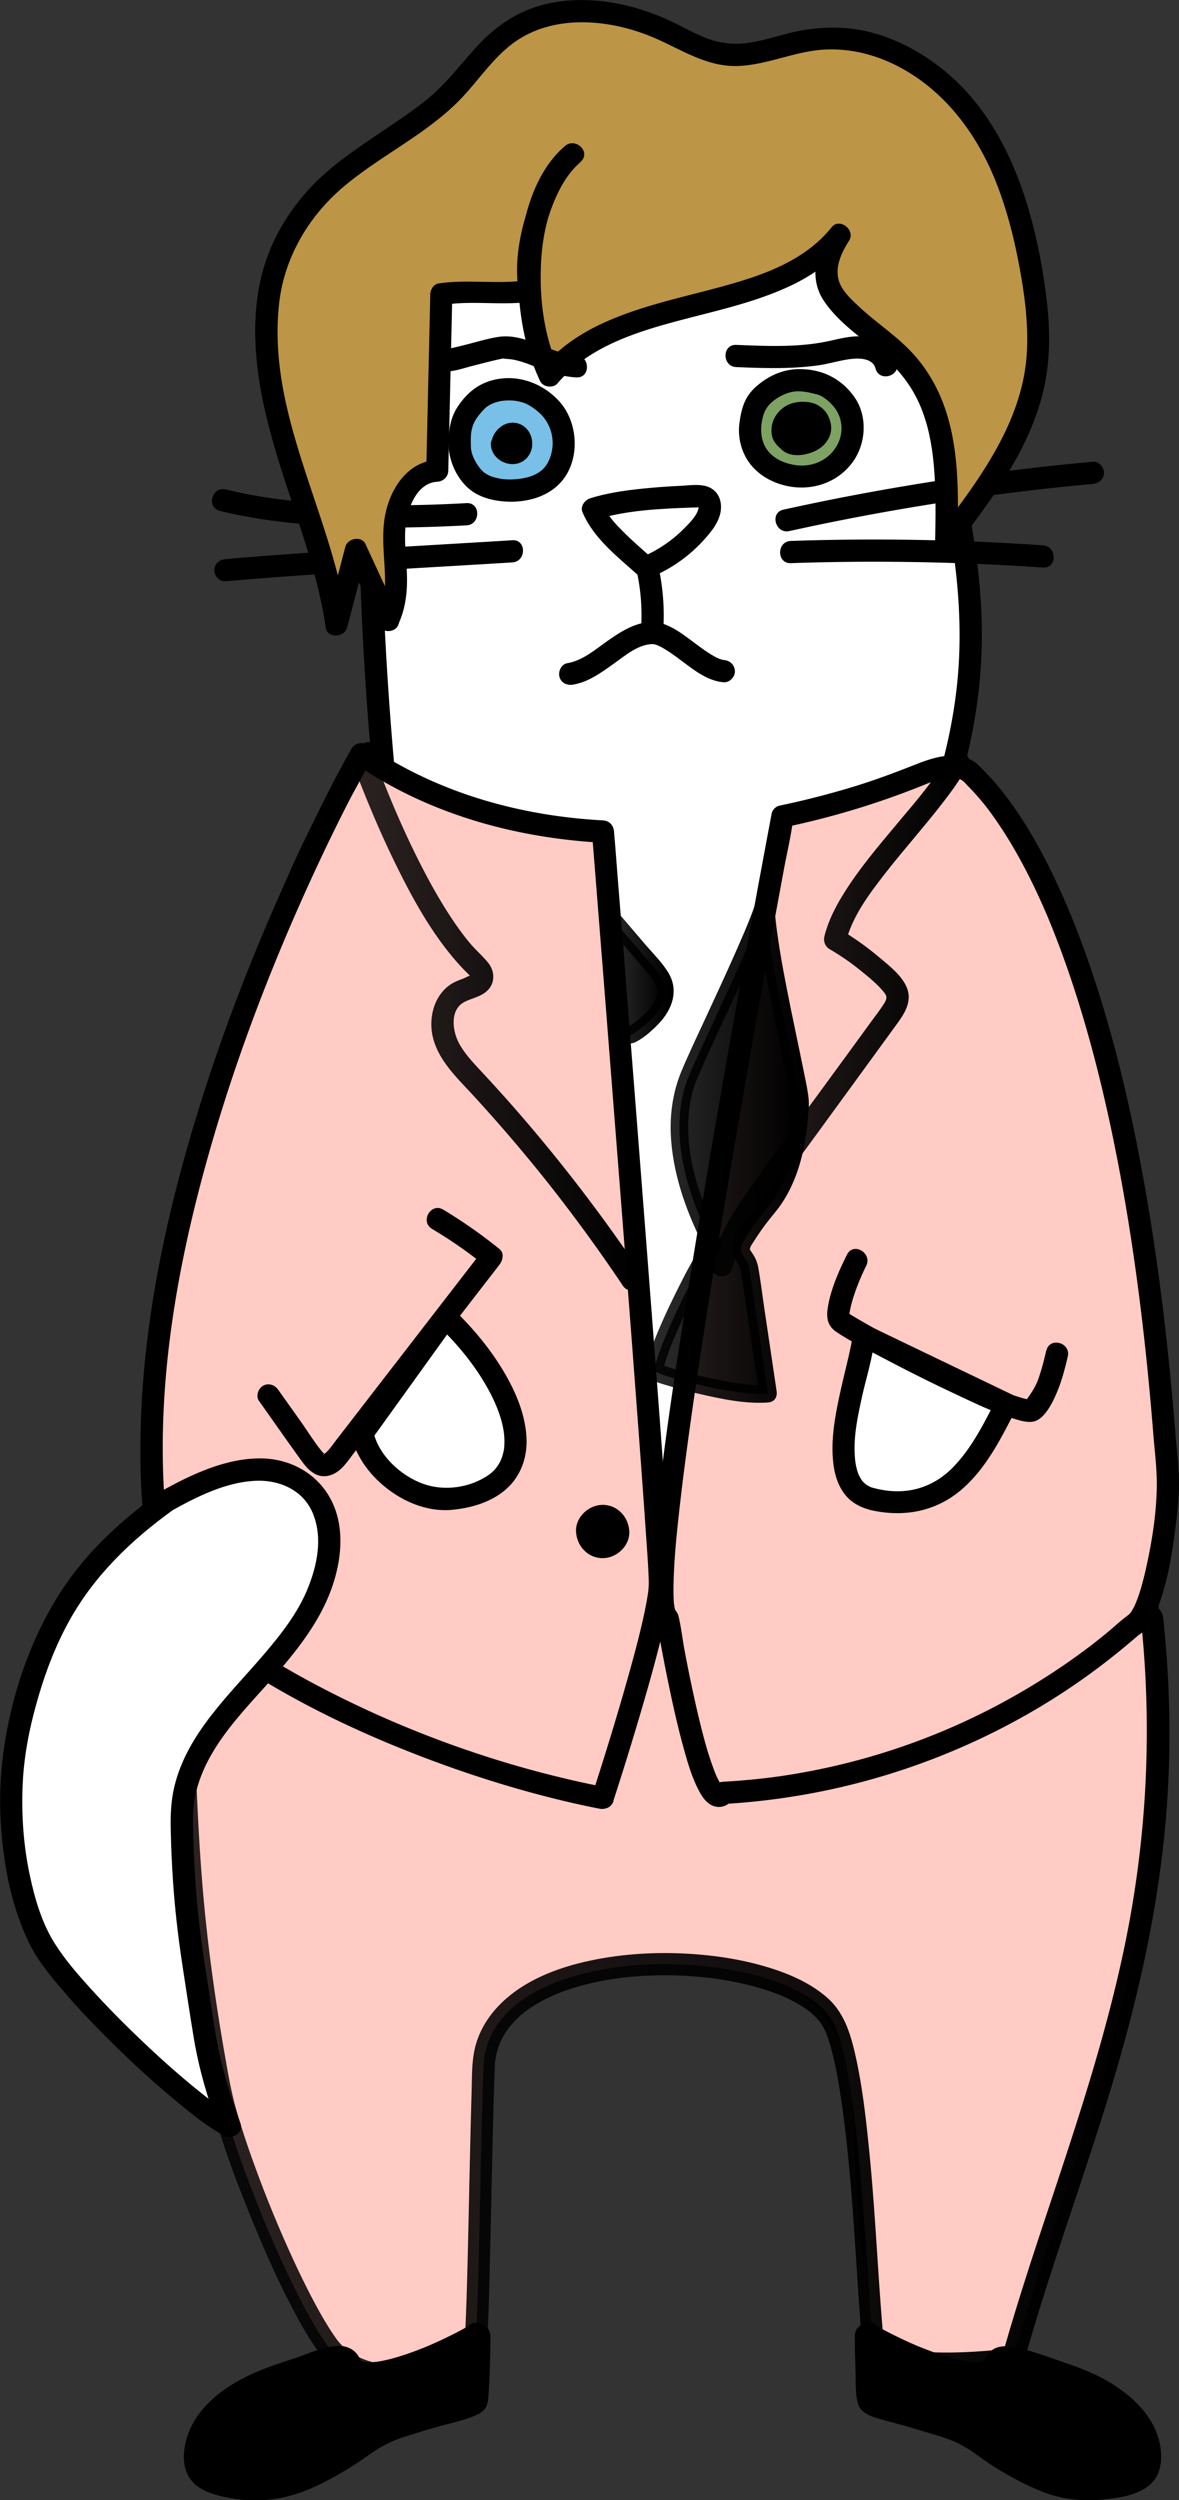 <svg xmlns="http://www.w3.org/2000/svg" xmlns:xlink="http://www.w3.org/1999/xlink" viewBox="0 0 239.04 506.52">
  <rect x="0" y="0" width="239.04" height="506.52" fill="#333333" stroke="none"/>
  <defs>
    <linearGradient id="a" x1="35.06" y1="403.29" x2="235.55" y2="403.29" gradientUnits="userSpaceOnUse">
      <stop offset="0" stop-opacity=".83"/>
      <stop offset="1"/>
    </linearGradient>
    <linearGradient id="b" x1="72.51" y1="206.01" x2="128.82" y2="206.01" xlink:href="#a"/>
    <linearGradient id="c" x1="145.57" y1="205.28" x2="194.81" y2="205.28" xlink:href="#a"/>
    <linearGradient id="d" x1="124.13" y1="197.95" x2="134.93" y2="197.95" xlink:href="#a"/>
    <linearGradient id="e" x1="123.56" y1="197.89" x2="135.5" y2="197.89" xlink:href="#a"/>
    <linearGradient id="f" x1="132.76" y1="232.28" x2="162.19" y2="232.28" xlink:href="#a"/>
    <linearGradient id="g" x1="132.16" y1="232.32" x2="162.79" y2="232.32" xlink:href="#a"/>
  </defs>
  <path d="M74.79 152.43c-25.45 36.29-30.57 84.52-34.42 103.76-6 30.04-13.6 49.28 3.12 136.11 3.89 20.18 13.18 41.18 16.96 53.35 14.78 47.71 25.62 36.3 29.12 34.23 9.3-5.47-.76-51.59 3.77-63.7 7.34-19.64 28.06-19.64 39.98-20.47 18.27-1.28 31.48 1.13 40.35 19.59 4.22 8.78-3.58 75.61 23.62 56.67 5.86-4.08 24.74-56.64 26-63.67 10.06-55.96 11.77-70.47 6.58-126.21-2.03-21.85-4.22-81.32-35.73-127.87" fill="#fff"/>
  <path d="M72.85 151.3c-12.54 17.97-20.43 38.83-25.83 59.95-3.86 15.08-5.99 30.45-9.08 45.68-1.89 9.32-4.04 18.57-5.31 28-1.65 12.27-1.85 24.65-1.16 37 1.14 20.28 4.26 40.45 7.88 60.42 1.18 6.51 2.33 13.03 3.99 19.43 1.56 6.04 3.45 11.98 5.48 17.88 3.48 10.1 7.29 20.07 10.61 30.23 2.88 8.83 6.11 18 11.26 25.8 2.39 3.61 5.54 7.51 9.89 8.76 5.21 1.49 11.6-2.23 13.53-7.07 2.3-5.76 1.91-12.78 1.74-18.85-.23-7.99-.94-15.96-1.31-23.94-.16-3.49-.28-6.99-.15-10.48.1-2.64.18-4.68 1.04-7.14 2.81-8.05 9.49-13.58 17.46-16.11 6.9-2.19 14.16-2.48 21.33-2.94 8.17-.52 17.06-.57 24.45 3.48 3.57 1.96 6.61 4.78 8.98 8.09 1.47 2.06 2.7 4.25 3.85 6.5.57 1.11 0-.3.28.66.09.31.18.61.25.93.08.37.15.74.21 1.11.03.21.06.41.1.62.04.3-.04-.35.03.23.12 1.01.21 2.02.29 3.03.19 2.55.29 5.1.4 7.65.24 6.04.44 12.09.96 18.12s1.17 11.82 2.94 17.44c1.29 4.11 3.37 8.75 7.43 10.79 4.61 2.32 9.85.28 13.79-2.47 3.49-2.43 5.36-7.3 7.11-11.01 3.09-6.56 5.81-13.29 8.44-20.05s5.26-13.91 7.68-20.94c1.45-4.23 3.09-8.53 4.01-12.92 2.35-11.23 4.07-22.66 5.79-34 1.39-9.17 2.56-18.37 3.2-27.62 1.39-20.16-.02-40.35-1.81-60.43-1.34-15-2.41-30.01-4.65-44.91-3.08-20.51-8.1-40.79-16.18-59.93-4.31-10.19-9.48-20-15.66-29.17-1.61-2.39-5.51-.14-3.89 2.27 12.35 18.31 20.54 39.02 25.91 60.37 4.3 17.08 6.75 34.53 8.31 52.05s3.39 35.73 3.92 53.66-.91 35.72-3.62 53.47c-1.69 11.05-3.35 22.21-5.67 33.15-.93 4.4-2.58 8.72-4.04 12.97-4.65 13.52-9.6 27.09-15.73 40.03-1.07 2.26-2.18 4.52-3.48 6.66-.24.4-.49.8-.76 1.19-.1.15-.21.3-.31.44-.29.41.27-.28-.12.15-.19.21-.39.42-.59.62-.42.44.4-.26.01 0-.36.24-.72.49-1.09.72-1.04.65-2.28 1.32-3.12 1.62-.49.18-.99.34-1.5.46-.25.06-.51.11-.76.15.54-.08-.28.02-.41.02-.43 0-.86 0-1.29-.04.57.06-.64-.18-.92-.26-.49-.15.22.13-.13-.04-.19-.09-.38-.19-.57-.3s-.37-.23-.55-.35c-.45-.29.03.05-.2-.15-.34-.3-.67-.61-.98-.96-.14-.15-.27-.31-.4-.47.12.15-.05-.06-.25-.36a21.55 21.55 0 0 1-1.54-2.79c-.19-.4-.1-.21-.2-.45s-.19-.48-.28-.72c-.23-.61-.44-1.23-.63-1.86-.39-1.26-.71-2.54-1-3.83-1.25-5.7-1.73-11.42-2.09-17.3s-.48-11.49-.78-17.23c-.18-3.59-.11-7.72-1.45-11.11-3.12-7.92-9.58-15.17-17.43-18.56-8-3.46-16.91-3.4-25.45-2.82-7.11.48-14.31.82-21.16 2.96-8.23 2.57-15.32 7.79-19.2 15.62-2.87 5.79-2.95 11.98-2.79 18.33.2 7.85.9 15.68 1.28 23.52.32 6.5.83 13.65-.64 19.86-.29 1.22-.57 2.07-.97 2.81-.11.21-.24.41-.37.61-.22.35-.12.17-.1.14-.14.16-.29.31-.44.45-.37.35.3-.18-.22.14-.62.39-1.22.82-1.85 1.2-.41.25-.82.46-1.24.68-.63.33.43-.1-.2.08-.25.07-.49.17-.75.24s-.53.11-.79.16c.74-.15-.03 0-.35 0-.28 0-.55-.02-.83-.04.69.04-.17-.04-.51-.13-.21-.06-.97-.33-.71-.22.2.08-.64-.32-.89-.46-.35-.2-.67-.42-1-.65-.42-.29.15.13-.16-.12l-.63-.54c-1.96-1.77-3.26-3.6-4.65-5.84-5.17-8.35-8.33-17.92-11.25-27.23-3.07-9.8-7.01-19.31-10.28-29.03-2-5.94-3.83-11.93-5.3-18.02s-2.59-12.61-3.72-18.94c-1.97-11-3.74-22.04-5.11-33.12-1.87-15.08-3.1-30.32-2.45-45.53.44-10.21 1.81-19.48 3.85-29.49.92-4.49 1.9-8.97 2.81-13.46 1.29-6.42 2.29-12.89 3.45-19.33 3.47-19.17 8.04-38.24 15.53-56.28 4.12-9.92 9.2-19.47 15.35-28.28 1.66-2.38-2.24-4.63-3.89-2.27Z"/>
  <path d="M79.12 169.25a677.122 677.122 0 0 1-4.06-63.01c-.39-21.63.13-44-8.25-63.94 7.16 1.91 25.75 10.12 28.44 10.53 2.32.36 20.09-4.96 32.84-5.8 27.59-1.82 42.86 3.95 43.85 3.99 1.13.05 2.21-.43 3.24-.89 6.44-2.92 22.79-10.09 29.23-13.01-2.21 7.93-12.07 31.39-13.15 33.76-3.08 6.75-1.1 14.6.62 21.81 6.79 28.36 7.37 49.01-3.05 76.25" fill="#fff"/>
  <path d="M81.37 169.25c-1.93-17.41-3.2-34.9-3.79-52.41-.55-16.33.05-32.79-2.03-49.03-1.14-8.95-3.1-17.77-6.58-26.12l-2.77 2.77c8.91 2.41 17.29 6.63 25.95 9.76 1.1.4 2.25.87 3.44.87 1.59 0 3.25-.45 4.8-.78 5.54-1.17 11.04-2.51 16.6-3.54 12.81-2.36 26.15-2.47 39.06-.78 3.73.49 7.53 1.2 11.22 2.12 1.99.5 4.01 1.39 6.08 1.02 2.38-.43 4.81-1.91 7.02-2.9 2.46-1.1 4.92-2.19 7.38-3.28 5.02-2.22 10.03-4.43 15.04-6.67.91-.41 1.82-.81 2.72-1.22l-3.31-2.54c-1.79 6.37-4.42 12.55-6.88 18.69a869.89 869.89 0 0 1-3.91 9.55l-.75 1.8c-.25.6.11-.26-.04.09l-.18.42c-.11.25-.22.51-.32.76-.27.63-.54 1.25-.82 1.88-2.23 5.09-2.22 10.39-1.32 15.8.95 5.68 2.57 11.24 3.7 16.89 2.03 10.16 3.24 20.49 2.77 30.85-.55 12.09-3.54 23.84-7.83 35.11-.43 1.14.48 2.47 1.57 2.77 1.27.35 2.33-.43 2.77-1.57 3.89-10.22 6.68-20.81 7.68-31.72s.15-20.75-1.57-30.98c-.93-5.53-2.17-11-3.46-16.46-1.23-5.17-2.57-10.79-1.21-16.07.57-2.23 1.67-4.36 2.56-6.48 1.23-2.93 2.44-5.86 3.64-8.8 2.84-6.99 5.9-14.04 7.95-21.32.57-2.04-1.6-3.31-3.31-2.54-9.26 4.19-18.59 8.22-27.86 12.39-1.09.49-2.15.84-3.27 1.2-.57.19.45.16.21.05-.09-.04-.2-.05-.3-.08-.79-.23-1.58-.44-2.37-.65a98.13 98.13 0 0 0-10.17-2.11c-12.58-1.95-25.69-2.26-38.3-.45-6.03.87-11.98 2.2-17.92 3.53-2.1.47-4.2.97-6.32 1.35-.17.03-.35.06-.53.09-.09.02-.62.09-.24.04.32-.04-.39.03-.56.04-.56.05-.02 0 .05.04-.15-.1-.46-.12-.64-.17-3.81-1.13-7.5-2.81-11.18-4.28-4.61-1.84-9.22-3.72-13.94-5.29-.84-.28-1.68-.54-2.53-.77-1.49-.4-3.46 1.12-2.77 2.77 6.12 14.68 7.46 30.61 7.88 46.35.22 8.21.23 16.43.47 24.64.25 8.71.68 17.42 1.27 26.12.66 9.77 1.54 19.52 2.62 29.24.13 1.21.94 2.25 2.25 2.25 1.11 0 2.38-1.03 2.25-2.25Z"/>
  <path d="M132.27 113.13c-1.87-1.68-3.79-3.31-5.58-5.08-1.61-1.6-3.42-3.4-4.31-5.54l-1.57 2.77c6.28-1.95 13.06-2.22 19.59-2.46.35-.01.74 0 1.09-.03.78-.09.31.15.21-.19.01.05-.14.69-.24.94-.59 1.41-1.87 2.63-2.93 3.69-2.43 2.44-5.31 4.31-8.47 5.67-.93.4-1.24 1.66-1.03 2.54.97 4.21 1.24 8.49.89 12.79l2.25-2.25c-3.4.12-6.3 1.96-9 3.87-2.5 1.76-5.07 4-8.17 4.51-1.2.2-1.87 1.68-1.57 2.77.35 1.27 1.56 1.77 2.77 1.57 3.14-.52 5.83-2.53 8.36-4.33 2.2-1.57 4.8-3.79 7.62-3.88 1.29-.04 2.15-1 2.25-2.25.38-4.69 0-9.4-1.05-13.99l-1.03 2.54c3.98-1.71 7.6-4.3 10.48-7.54 1.29-1.45 2.58-3 3.12-4.9.57-2 .15-4.29-1.75-5.42-1.79-1.06-4.31-.59-6.3-.5s-3.95.22-5.91.4c-4.15.37-8.36.88-12.34 2.12-1.05.33-2.05 1.61-1.57 2.77 2.2 5.26 6.92 8.89 11.05 12.6 2.15 1.93 5.34-1.24 3.18-3.18Z"/>
  <path d="M132.32 130.45c.46.03-.48-.12-.05-.01l.42.09c.29.08.57.18.85.29-.56-.21-.08-.03.04.03.15.07.3.15.44.22.31.16.6.34.9.52 1.32.81 2.55 1.75 3.79 2.67 2.39 1.78 4.95 3.73 8.04 3.96 1.18.09 2.3-1.1 2.25-2.25-.06-1.29-.99-2.16-2.25-2.25-.46-.03.48.12.05.01l-.42-.09c-.29-.08-.57-.18-.85-.29.56.21.08.03-.04-.03-.15-.07-.3-.15-.44-.22-.31-.16-.6-.34-.9-.52-1.32-.81-2.55-1.75-3.79-2.67-2.39-1.78-4.95-3.73-8.04-3.96-1.18-.09-2.3 1.1-2.25 2.25.06 1.29.99 2.16 2.25 2.25ZM160.04 107.59a493.79 493.79 0 0 1 61.54-9.55c1.21-.11 2.25-.96 2.25-2.25 0-1.13-1.03-2.36-2.25-2.25-16.39 1.5-32.71 3.78-48.88 6.86-4.63.88-9.25 1.84-13.86 2.85-2.83.62-1.63 4.96 1.2 4.34ZM160.34 114.09c17.05-.58 34.11-.28 51.13.89 2.89.2 2.88-4.3 0-4.5a498.363 498.363 0 0 0-51.13-.89c-2.89.1-2.9 4.6 0 4.5ZM103.87 109.45c-15.34.94-30.69 1.76-46.02 2.86-4.05.29-8.1.61-12.15.96-1.21.11-2.25.96-2.25 2.25 0 1.13 1.03 2.36 2.25 2.25 15.31-1.35 30.66-2.2 46-3.1 4.06-.24 8.11-.48 12.17-.73 2.88-.18 2.9-4.68 0-4.5ZM94.59 101.93c-8.2.45-16.43.6-24.65.27s-16.26-1.1-24.16-3.04c-2.81-.69-4.01 3.65-1.2 4.34 8.14 2 16.57 2.82 24.93 3.18 8.36.36 16.73.2 25.08-.25 2.88-.16 2.9-4.66 0-4.5Z"/>
  <path d="M93.22 90.64c.11 2.25 1.41 4.75 2.99 6.36 3.27 3.31 11.35 3.01 14.87.16s3.97-8.1 2.2-12.04c-.95-2.11-2.62-3.45-4.55-4.74-3.41-2.28-9.49-2.02-12.25 1-2.43 2.66-3.49 4.4-3.26 9.25Z" fill="#78c0e7"/>
  <path d="M90.97 90.64c.21 2.99 1.6 6.04 3.8 8.1 1.76 1.64 4.07 2.42 6.42 2.74 4.83.64 10.36-.57 13.28-4.74 3.16-4.51 2.57-11.43-1.1-15.45s-9.31-5.79-14.46-3.97c-2.69.95-4.68 2.86-6.21 5.23s-1.84 5.29-1.72 8.1 4.62 2.9 4.5 0c-.04-.92-.04-2.35.05-2.97.06-.39.14-.78.25-1.16.06-.21.13-.42.21-.63-.15.39.13-.26.17-.34.36-.7.79-1.27 1.09-1.63.61-.73 1.14-1.34 1.79-1.74 1.48-.91 3.24-1.16 5.09-1.02.58.05 1.5.24 2.24.51.25.09.55.23.93.46.54.32 1.08.69 1.57 1.09 3.03 2.39 3.96 6.42 2.5 9.88-.65 1.54-1.62 2.45-3.09 3.13-1.22.57-3.13.89-4.72.9-1.1 0-1.76-.05-2.71-.27-1.13-.26-1.62-.44-2.5-1-.36-.23-.16-.1-.07-.03a5.91 5.91 0 0 1-.68-.64c-.37-.4-.67-.82-.96-1.28-.61-.99-1.09-2.11-1.17-3.27s-.97-2.25-2.25-2.25c-1.15 0-2.33 1.03-2.25 2.25Z"/>
  <path d="M152.13 86.07c-.4 3.44 1.13 6.91 4.1 8.68 2.64 1.58 5.99 2.19 8.74 1.55 6.11-1.42 8.94-7.2 7.54-12.24-1.01-3.63-4.87-5.93-5.73-6.2-4.93-1.6-8.84-1-12.64 2.73-1.24 1.22-1.78 3.54-2.01 5.48Z" fill="#7ea263"/>
  <path d="M149.88 86.07c-.27 2.65.43 5.45 1.99 7.62 1.72 2.38 4.29 3.9 7.12 4.63 5.21 1.35 10.79-.36 13.96-4.8 2.68-3.76 2.97-9.29.26-13.11s-6.68-5.68-11.25-5.63c-3.06.03-5.82 1.21-8.17 3.12-1.29 1.04-2.25 2.18-2.89 3.72-.59 1.43-.83 2.93-1.03 4.46-.15 1.21 1.14 2.25 2.25 2.25 1.34 0 2.1-1.04 2.25-2.25.23-1.86.71-3.38 2.09-4.58 1.26-1.09 2.9-1.93 4.38-2.15 1.92-.28 3.57.26 5.4.71-.71-.17-.15-.05.11.09s.51.3.76.47c.52.35.92.68 1.52 1.3 2.24 2.3 2.5 5.53 1.21 8.06-1.51 2.97-4.76 4.7-8.32 4.28-2.02-.24-4.17-1.07-5.56-2.6s-1.79-3.58-1.59-5.58c.12-1.21-1.12-2.25-2.25-2.25-1.32 0-2.13 1.04-2.25 2.25Z"/>
  <path d="M101.76 90.01c.12 1.39 2 2.27 3.15 1.47s.97-2.87-.29-3.46c-1.57-.74-3.47 1.55-2.4 2.91s3.79-.14 3.14-1.74c-.29-.72-1.83-.27-1.19.17" fill="#fff"/>
  <path d="M99.51 90.01c.03.28.05.57.12.85s.19.52.3.77c.15.35.4.65.64.93s.56.51.85.72c.31.22.68.36 1.04.5.19.07.37.12.57.15.28.04.56.1.85.1s.57-.05.85-.09c.37-.05.72-.21 1.05-.37.09-.04.18-.09.26-.15.23-.16.46-.33.66-.52s.34-.41.5-.62c.06-.08.12-.16.16-.25.13-.24.23-.5.33-.75.04-.09.07-.19.09-.29.18-.76.17-1.49 0-2.24-.08-.36-.24-.72-.41-1.05s-.4-.62-.64-.88a4.669 4.669 0 0 0-.86-.68 4.261 4.261 0 0 0-1.05-.41c-.26-.05-.54-.09-.81-.1-.28 0-.57.05-.85.09-.36.05-.69.21-1.02.36-.26.12-.48.28-.7.46s-.44.34-.62.56c-.48.57-.88 1.18-1.05 1.92-.06.26-.09.54-.12.81 0 .09-.01.19 0 .28.02.35.06.74.19 1.08.22.57.43.95.84 1.41.05.06.11.11.18.17.2.17.41.35.65.48.3.16.63.31.97.37s.72.13 1.09.09c.74-.08 1.4-.24 2.06-.62s1.13-.87 1.52-1.47c.05-.07.08-.14.12-.22.11-.24.23-.48.3-.73s.1-.54.12-.8c0-.09.01-.17 0-.26-.07-1.06-.5-2.08-1.47-2.62-.48-.27-.96-.37-1.5-.4h-.2c-.26.02-.53.04-.78.12-.47.14-.91.37-1.26.72-.61.61-.86 1.51-.64 2.35.05.21.16.44.27.64.23.41.55.64.92.91.26.16.54.25.84.27.3.07.6.05.9-.04.52-.14 1.09-.55 1.34-1.03.28-.52.41-1.15.23-1.73l-.23-.54c-.2-.34-.47-.61-.81-.81l-.03-.02.46.35s-.05-.05-.08-.07l.35.46s-.02-.03-.03-.05l.23.54s-.01-.03-.02-.05l.08.6v-.03l-.08.6s0-.03.01-.05l-.23.54s.02-.03.03-.05l-.35.46.06-.06-.46.35s.09-.06.14-.08l-.54.23c.08-.03.16-.05.25-.07l-.6.08c.1-.01.2-.01.31 0l-.6-.08c.08.01.16.03.24.06l-.54-.23s.09.04.13.07l-.46-.35s.07.06.11.1l-.35-.46s.06.09.08.13l-.23-.54c.04.11.07.21.09.33l-.08-.6c.01.12.01.23 0 .35l.08-.6c-.02.12-.05.23-.09.34l.23-.54c-.06.14-.14.27-.24.4l.35-.46a1.8 1.8 0 0 1-.37.36l.46-.35c-.17.13-.36.24-.56.32l.54-.23c-.19.08-.38.13-.58.16l.6-.08c-.16.02-.31.02-.47 0l.6.08c-.13-.02-.25-.05-.38-.1l.54.23c-.11-.05-.21-.11-.31-.18l.46.35c-.09-.07-.17-.15-.24-.24l.35.46c-.08-.11-.15-.22-.2-.34l.23.54c-.05-.12-.08-.24-.1-.37l.08.6c-.02-.14-.01-.28 0-.41l-.08.6c.03-.18.07-.35.14-.52l-.23.54c.08-.18.18-.36.3-.52l-.35.46c.13-.17.28-.32.45-.46l-.46.35c.15-.11.31-.21.48-.28l-.54.23c.16-.07.32-.11.48-.14l-.6.08c.14-.02.28-.02.42 0l-.6-.08c.12.02.23.05.34.09l-.54-.23c.14.06.27.13.39.22l-.46-.35c.11.09.22.19.31.31l-.35-.46c.11.14.19.29.26.45l-.23-.54c.08.19.13.38.16.59l-.08-.6c.03.22.03.43 0 .65l.08-.6c-.03.19-.08.37-.15.54l.23-.54c-.07.15-.14.28-.24.41l.35-.46c-.08.1-.18.2-.28.28l.46-.35c-.11.08-.23.16-.36.21l.54-.23c-.15.06-.31.11-.48.13l.6-.08c-.17.02-.33.02-.5 0l.6.08c-.21-.03-.41-.08-.61-.17l.54.23c-.18-.08-.35-.18-.51-.3l.46.35c-.14-.11-.27-.24-.39-.38l.35.46c-.1-.13-.18-.27-.25-.43l.23.54c-.05-.13-.09-.26-.11-.4l.08.6v-.08c.01-.31-.05-.6-.19-.87-.09-.28-.25-.52-.47-.72-.39-.39-1.03-.68-1.59-.66s-1.19.22-1.59.66c-.38.41-.72 1.01-.66 1.59ZM157.64 87.67c-.29.87-.21 1.88.24 2.67s1.19 1.28 2.03 1.59c1.2.44 2.69.3 3.89-.02 1.3-.35 2.68-1.05 3.54-2.11.6-.75 1.01-1.53 1.14-2.5.14-1.03-.09-1.98-.52-2.92-.7-1.54-2.17-2.61-3.84-2.88s-3.67-.05-5.16.99c-1.72 1.21-2.75 3.15-2.52 5.29.06.55.2 1.06.47 1.54.19.34.44.65.7.94.46.5 1.03.86 1.65 1.12 1.28.54 2.78.53 4-.19 1.37-.81 2.08-2.31 2.22-3.85.11-1.24-.34-2.69-1.31-3.51-.68-.57-1.48-.92-2.38-.92-1.07 0-1.68.51-2.23 1.3-.67.94-1 2.15-.71 3.29.21.82.87 1.6 1.65 1.94.57.25 1.1.4 1.73.23.52-.14 1.09-.55 1.34-1.03.28-.52.41-1.15.23-1.73-.17-.52-.51-1.11-1.03-1.34-.11-.05-.21-.1-.3-.17l.46.35c-.06-.05-.11-.09-.16-.15l.35.46a.98.98 0 0 1-.13-.22l.23.54c-.02-.06-.04-.12-.05-.18l.08.6a1.71 1.71 0 0 1 0-.32l-.08.6c.03-.15.07-.3.13-.44l-.23.54c.12-.28.27-.54.46-.78l-.35.46s.04-.05.06-.07l-1.59.66c.13-.01.25 0 .38 0l-.6-.08c.09.02.18.04.27.08l-.54-.23c.11.05.2.1.3.17l-.46-.35c.09.07.17.15.25.24l-.35-.46c.1.14.19.28.25.44l-.23-.54c.07.17.11.34.14.53l-.08-.6c.03.25.03.5 0 .75l.08-.6c-.04.27-.11.52-.2.77l.23-.54c-.1.22-.21.43-.36.63l.35-.46c-.1.13-.21.24-.34.34l.46-.35c-.12.09-.25.17-.39.23l.54-.23c-.17.07-.33.12-.51.15l.6-.08c-.2.03-.41.03-.61 0l.6.08c-.24-.03-.46-.09-.68-.18l.54.23c-.22-.1-.43-.22-.63-.37l.46.35c-.17-.14-.33-.3-.47-.48l.35.46a2.98 2.98 0 0 1-.34-.6l.31 1.14c-.05-.38-.05-.77 0-1.15l-.08.6c.04-.29.12-.57.23-.85l-.23.54c.11-.25.25-.49.41-.71l-.35.46c.19-.24.41-.46.66-.65l-.46.35c.28-.21.59-.38.91-.52l-.54.23c.39-.16.79-.26 1.2-.32l-.6.08c.45-.06.9-.06 1.34 0l-.6-.08c.35.05.68.14 1 .27l-.54-.23c.25.11.48.24.7.4l-.46-.35c.15.12.28.25.4.4l-.35-.46c.2.26.35.55.48.85l-.23-.54c.1.25.18.5.22.77l-.08-.6c.03.22.03.44 0 .66l.08-.6c-.03.21-.08.4-.16.59l.23-.54c-.09.22-.21.42-.36.61l.35-.46c-.18.23-.4.44-.63.62l.46-.35c-.34.26-.72.47-1.12.64l.54-.23c-.51.21-1.05.36-1.61.44l.6-.08c-.42.05-.85.07-1.27.01l.6.08c-.24-.03-.47-.09-.69-.18l.54.23c-.12-.05-.22-.11-.33-.19l.46.35c-.07-.06-.14-.12-.2-.2l.35.46a.878.878 0 0 1-.12-.21l.23.54c-.03-.08-.05-.16-.06-.24l.08.6c-.01-.11 0-.21 0-.31l-.08.6c.02-.11.04-.21.08-.31.38-1.12-.43-2.51-1.57-2.77-1.25-.28-2.36.38-2.77 1.57Z"/>
  <path d="M233.53 327.73c6.81 62.74-15.17 103.68-28.18 150.25-11.6 1.34-16.41.93-28.06.11-1.71-16.41-2.83-58.41-8.5-68.6-8.84-15.86-69.79-17.76-70.76 9.28-.82 23.02-1 58.47-2.18 60.28-1.16 1.79-21.73 6.25-29.16-3.48s-19.97-40.66-22.21-52.7c-8.06-43.29-6.15-60.07-8.62-97.97 0 0 187.57 6.22 197.67 2.83Z" fill="#ffcbc4"/>
  <path d="M231.28 327.73c2.33 21.66 1.35 43.46-2.92 64.82-3.73 18.65-9.73 36.7-15.73 54.71-3.32 9.98-6.62 19.98-9.46 30.12l2.17-1.65c-4.65.53-9.32.91-14.01.87s-9.37-.43-14.05-.76l2.25 2.25c-1.44-13.95-1.87-27.99-3.26-41.95-.68-6.8-1.42-13.67-2.97-20.33-.98-4.2-2.33-8.29-5.68-11.18-3.61-3.12-8.19-5-12.73-6.31-5.48-1.58-11.22-2.35-16.9-2.58-5.97-.24-12.01.17-17.87 1.37-5.22 1.07-10.5 2.83-14.94 5.83-4.07 2.76-7.41 6.59-8.74 11.4-.84 3.06-.73 6.32-.82 9.46-.13 4.27-.23 8.55-.33 12.82-.2 8.48-.35 16.96-.59 25.43-.09 3.26-.19 6.51-.35 9.77-.06 1.16-.12 2.32-.2 3.48-.03.47-.07.93-.12 1.39-.02.18-.04.35-.05.53-.04.36-.12.62 0 .08-.05.24-.1.5-.13.75-.07.57.17-.3.37-.51-.25.25.49-.21.16-.12-.11.03-.26.15-.37.21-.28.15-.38.15 0 0-.22.08-.44.17-.66.24-2.45.83-4.85 1.18-7.18 1.37-5.98.49-13.26.03-17.37-4.65-.35-.4-.47-.57-.89-1.17-.39-.56-.76-1.12-1.13-1.7-.8-1.26-1.55-2.55-2.27-3.86-1.74-3.14-3.32-6.37-4.84-9.62-3.3-7.11-6.26-14.4-8.87-21.8-1.1-3.13-2.14-6.28-3.02-9.48-1.01-3.65-1.63-7.38-2.28-11.11-1.64-9.41-3-18.87-3.95-28.38-1.61-16.14-1.89-32.36-2.65-48.55-.22-4.68-.48-9.35-.78-14.02l-2.25 2.25c1.67.06 3.35.11 5.02.16 4.57.15 9.14.29 13.71.43 6.82.21 13.64.41 20.46.61 8.33.24 16.65.48 24.98.7 9.18.25 18.37.48 27.55.7s18.72.43 28.08.62 17.79.33 26.68.44c7.67.1 15.34.17 23.01.18 5.8 0 11.61-.02 17.41-.18 3.43-.09 6.94-.12 10.34-.69.35-.06.69-.12 1.03-.23 2.74-.9 1.56-5.25-1.2-4.34-.34.11-.7.17-1.05.23-.75.13.55-.05-.2.03-.31.03-.62.07-.93.1-1.67.15-3.35.23-5.02.3-5.28.21-10.57.25-15.86.27-7.3.03-14.61-.03-21.91-.1-8.6-.09-17.2-.23-25.81-.39-9.3-.17-18.6-.37-27.91-.58-9.29-.21-18.57-.45-27.86-.69-8.59-.23-17.18-.46-25.77-.71-7.22-.21-14.43-.42-21.65-.64l-15.44-.48c-2.44-.08-4.9-.24-7.34-.24-.11 0-.21 0-.32-.01-1.16-.04-2.33 1.06-2.25 2.25 1.1 16.89 1.31 33.83 2.45 50.72.58 8.65 1.48 17.27 2.66 25.86.71 5.13 1.51 10.24 2.4 15.35.65 3.72 1.25 7.46 2.25 11.11 1.91 7 4.48 13.84 7.21 20.56 2.88 7.11 5.98 14.18 9.65 20.93 1.33 2.45 2.74 4.9 4.42 7.13 2.14 2.85 5.04 4.74 8.4 5.89 6.05 2.07 13.1 1.8 19.27.38 1.69-.39 3.86-.85 5.11-2.15 1.08-1.13 1.04-3.13 1.16-4.57.51-6.06.58-12.17.73-18.25.22-8.68.38-17.36.6-26.03.1-4.19.22-8.38.37-12.57a23.716 23.716 0 0 1 .12-1.86c.02-.13.04-.26.06-.38.06-.31.12-.62.19-.93.13-.55.29-1.09.48-1.61.08-.23.17-.46.26-.69-.19.47.16-.33.23-.47a16.942 16.942 0 0 1 1.2-2.05c.07-.1.61-.82.31-.43.7-.88 1.48-1.7 2.32-2.45.22-.19.44-.38.66-.56.12-.1.25-.2.38-.3-.07.05-.34.25 0 0 .48-.36.97-.7 1.47-1.02 1.04-.67 2.13-1.27 3.24-1.81 2.09-1.01 4.56-1.87 7.16-2.55 1.36-.36 2.74-.66 4.13-.91a54.2 54.2 0 0 1 3.94-.59c5.85-.66 11.79-.61 17.64.09 2.26.27 5.25.8 7.84 1.46 1.26.32 2.5.68 3.73 1.08.52.17 1.04.36 1.56.55.71.27 1.19.46 1.49.6.99.44 1.97.92 2.92 1.46.43.25.85.5 1.27.78.21.14.42.28.63.43.11.08.7.52.5.36-.24-.19.3.25.39.33l.47.41a13.77 13.77 0 0 1 1.42 1.52c-.3-.37-.07-.1.07.11.24.37.47.74.68 1.13.1.2.19.4.29.6.25.5-.04-.13.09.2.2.52.4 1.05.57 1.58.39 1.18.7 2.38.99 3.59.7 2.96 1.19 5.97 1.63 8.97 2.09 14.55 2.7 29.45 3.78 44.16.2 2.69.41 5.38.68 8.06.13 1.28.93 2.16 2.25 2.25 4.68.33 9.36.72 14.05.76s9.36-.33 14.01-.87c1-.12 1.88-.62 2.17-1.65 5.07-18.09 11.6-35.73 17.12-53.68 5.87-19.09 10.37-38.59 11.85-58.54.96-12.87.67-25.8-.71-38.63-.13-1.21-.94-2.25-2.25-2.25-1.12 0-2.38 1.03-2.25 2.25Z" fill="url(#a)"/>
  <path d="M96.73 473.31c.02 3.19-.24 12.57-.59 13.06-.49.7-8.1 2.53-9.12 2.87-5.86 1.92-9 2.27-13.4 5.57-1.74 1.31-7.57 5.19-12.9 7.33-6.72 2.71-13.79 1.53-17.68.13-5.46-1.96-1.89-9.73-1.16-10.73 5.28-7.18 13.25-9.44 18.52-11.13 1.18-.38 2.28-1.04 3.58-1.31 2.08-.44 5.78-2.21 6.5-.15 2.57 7.4 26.08-5.17 26.23-5.65Z"/>
  <path d="M93.98 473.31c.01 2.27-.05 4.53-.13 6.8-.04 1.24-.09 2.49-.17 3.73-.03.42-.05.85-.09 1.27-.02.18-.06.39-.06.57-.01-.32.19-.59.02-.23-.09.19.75-.99.81-1.14.08-.18.24-.23-.06-.02.1-.07.46-.16-.05.01-.24.08-.47.17-.71.25-1.09.36-2.2.67-3.3.97-2.14.59-4.25 1.19-6.37 1.83-2.92.88-5.88 1.7-8.59 3.14-2.27 1.21-4.28 2.89-6.45 4.26-2.87 1.82-5.88 3.6-9.05 4.83-3.43 1.33-7.08 1.69-10.72 1.29-1.37-.15-2.73-.45-4.04-.84-.58-.17-1.12-.36-1.36-.48-.43-.21.06.12-.28-.18-.09-.08-.17-.17-.25-.26-.25-.28.26.48-.05-.11-.24-.45.04.3-.09-.2-.06-.23-.12-.45-.16-.68.09.49 0 0 0-.22 0-.33.01-.65.04-.97.04-.54-.07.28.04-.24l.15-.71c.13-.52.29-1.03.47-1.53.07-.19.15-.38.22-.57-.18.45-.1.22.05-.08.12-.25.24-.5.39-.73.74-1.15 1.82-2.16 2.82-3.07 2.17-1.97 4.9-3.5 7.5-4.61 2.26-.96 4.86-1.62 7.23-2.53 1.5-.58 2.96-1.05 4.49-1.51.65-.19 1.3-.39 1.97-.54.44-.1.03.09.41-.07.1-.04.32-.14.14-.03-.16-.04-.16-.04-.01 0 .35.1.17-.03-.55-.37-.13-.14-.3-.66-.24-.38s.25.63.4.91c.24.43.57.85.91 1.2.7.7 1.56 1.16 2.49 1.5 1.6.58 3.43.54 5.09.34 4.47-.55 8.7-2.17 12.81-3.94 2.73-1.17 5.6-2.39 8.1-4.02.51-.33 1.03-.69 1.33-1.24 1.7-3.1-3.04-5.88-4.74-2.77.21-.38.4-.47.62-.69.4-.4.28-.18.15-.12-.17.08-.33.21-.49.3-.49.29-.99.56-1.49.82-1.59.84-3.22 1.63-4.86 2.37-.5.22-1 .44-1.51.66s.26-.1-.24.1c-.3.12-.6.25-.91.37-1.07.43-2.16.83-3.25 1.2-1.03.35-2.07.67-3.12.94-.48.12-.96.24-1.45.34-.25.05-.5.1-.76.15-.14.03-.95.14-.58.1.39-.05-.24.02-.34.03-.23.02-.45.04-.68.05-.42.02-.85 0-1.27-.02-.11 0-.23-.02-.34-.03-.02 0 .62.11.32.04-.15-.04-.31-.06-.46-.1-.17-.04-.33-.12-.5-.16.5.11.4.04.02-.02s-.06-.23.11.12c-.06-.13-.25-.2-.33-.33-.04-.07.34.58.08.06-.05-.1-.2-.27.02.08.28.46-.08-.2-.11-.27-.73-1.75-2.39-2.7-4.27-2.66-3.21.07-6.32 1.64-9.3 2.61-2.76.9-5.49 1.79-8.14 2.98-5.28 2.36-10.82 6.29-12.97 11.86-.88 2.28-1.36 4.94-.72 7.35.87 3.27 3.65 4.7 6.69 5.5 3.54.92 7.31 1.23 10.94.77 4.2-.53 8-2.1 11.71-4.09 2.66-1.43 5.26-3.01 7.71-4.78s4.73-2.97 7.55-3.85c2.49-.78 4.97-1.56 7.49-2.23 2.18-.58 4.42-1.1 6.52-1.95 1.2-.49 2.25-1.1 2.62-2.45.23-.84.25-1.79.3-2.65.18-2.58.24-5.16.3-7.74.02-1.08.04-2.17.03-3.25-.02-3.53-5.51-3.54-5.49 0ZM176.07 473.31c-.02 3.19.24 12.57.59 13.06.49.7 8.1 2.53 9.12 2.87 5.86 1.92 9 2.27 13.4 5.57 1.74 1.31 7.57 5.19 12.9 7.33 6.72 2.71 13.79 1.53 17.68.13 5.46-1.96 1.89-9.73 1.16-10.73-5.28-7.18-13.25-9.44-18.52-11.13-1.18-.38-2.28-1.04-3.58-1.31-2.08-.44-5.78-2.21-6.5-.15-2.57 7.4-26.08-5.17-26.23-5.65Z"/>
  <path d="M173.32 473.31c-.01 2.42.06 4.83.14 7.25.07 2.02-.08 4.43.49 6.4.68 2.33 3.64 2.87 5.67 3.45s4.06 1.05 6.05 1.69c2.94.94 6.19 1.67 8.77 2.98s4.58 3.05 6.89 4.51c3.18 2.01 6.5 3.82 10 5.21 3.77 1.5 7.99 1.98 12.02 1.61 3.14-.29 7.03-.79 9.57-2.83 2.27-1.82 2.78-4.77 2.4-7.51-.8-5.8-4.92-10.01-9.72-13.05-2.68-1.7-5.64-2.94-8.63-3.98-2.82-.98-5.65-2.02-8.51-2.86s-7.13-2-8.68 1.72c-.06.14-.12.32-.19.46 0-.01.29-.66.1-.27-.2.41-.11.01.12-.11-.13.07-.2.25-.33.33-.25.15.35-.23.29-.22-.08.01-.15.13-.23.15-.06 0-.69.31-.18.11.46-.18-.11.02-.23.05-.15.03-.31.06-.46.1-.36.12.6-.02-.09 0-.39.01-.78.03-1.18.02-.23 0-.45-.02-.68-.04-.18-.01-1.01-.12-.28-.02-.99-.15-1.97-.35-2.94-.6-2.17-.56-4.29-1.31-6.37-2.14-.27-.11-.53-.22-.8-.32-.58-.23.07.04-.35-.14-.5-.22-1.01-.44-1.51-.66-.89-.4-1.77-.81-2.64-1.24-1.25-.61-2.51-1.24-3.71-1.95-.15-.09-.3-.21-.46-.28-.03-.02-.09-.09-.13-.09.24 0 .78.72.87.88-1.7-3.1-6.45-.33-4.74 2.77.5.91 1.61 1.43 2.48 1.91 1.39.76 2.81 1.46 4.24 2.13 3.92 1.84 7.99 3.56 12.22 4.57 3.44.82 8.11 1.55 10.9-1.25.33-.34.64-.73.88-1.14.12-.2.2-.42.3-.64-.08.19.16-.44.19-.46l-.13.3c-.11.19-.28.33-.49.41-.96.9-.1-.07-.11.14 0 .05-.49.04-.11.06.14 0 .27 0 .41.03-.07 0-.33-.05 0 .02.72.15 1.42.36 2.12.57 2.73.81 5.39 1.79 8.1 2.7s5.08 1.86 7.56 3.35 4.88 3.33 6.39 5.68c.15.23.27.48.39.73.04.09.27.6.11.23s.11.3.16.42c.17.46.32.93.44 1.41.06.23.1.47.16.7.14.61.03-.1.06.36.02.28.04.57.04.85 0 .11-.05.78 0 .47s-.09.34-.11.44-.07.23-.11.33c.14-.37.08-.11-.08.08-.19.24.06-.04.09-.08-.07.09-.16.18-.25.27s-.18.18-.27.25c.05-.04.29-.22.02-.06-.37.23-.81.35-1.48.55-3.04.9-6.21 1.18-9.37.89-3.65-.35-6.99-1.9-10.17-3.64-5.07-2.76-9.45-6.69-14.95-8.58-4.63-1.59-9.41-2.62-14.05-4.15-.21-.07-.41-.14-.62-.21-.09-.03-.18-.07-.27-.1-.46-.15.15.04.19.09-.08-.08-.24-.09-.33-.17.38.33.44.37.73.87.33.56.41.71.29.44-.1-.22.06-.66.02.23 0-.15-.04-.32-.05-.48-.04-.45-.07-.91-.1-1.36-.15-2.52-.22-5.04-.27-7.56-.02-.99-.03-1.98-.03-2.97.02-3.54-5.47-3.54-5.49 0Z"/>
  <path d="M78.7 125.58c2.62-5.18 1.17-11.37 1.19-17.18.01-5.81 2.98-12.82 8.75-13.05.3-12.96.52-22.82.82-35.78 6.33-1.01 11.62.34 17.95-.67-1.64-8.06 2.49-22.37 8.71-27.72-9.8 8.27-11.48 30.61-4.68 44.89 14.36-17.15 45.41-11.67 58.72-28.47-3.11 4.75-3.55 9.21-.81 12.7 2.88 3.68 7.83 7.28 11.39 10.29 11.42 9.63 11.39 23.99 11.1 38.97 8.05-10.47 16.37-21.59 18.22-34.69.87-6.18.24-12.47-.77-18.63-1.96-12.03-5.47-24.17-12.97-33.76-7.5-9.59-19.62-16.2-31.63-14.46-6.13.89-12.12 3.86-18.25 2.93-3.88-.59-7.34-2.69-10.88-4.4-10.32-4.99-23.43-6.52-32.7.23-5.05 3.68-8.33 9.33-12.99 13.5-6.44 5.75-18.53 12.23-24.54 18.43-10.52 10.85-12.68 22.63-10.62 37.64 2.22 16.13 11.24 34.06 13.46 50.19l3.96-15.15 6.57 14.21Z" fill="#bd9547"/>
  <path d="M80.64 126.71c1.48-3.05 1.93-6.33 1.88-9.7-.05-3.19-.53-6.39-.36-9.57.21-3.69 2-9.57 6.48-9.84 1.24-.08 2.22-.97 2.25-2.25.27-11.93.55-23.86.82-35.78l-1.65 2.17c5.95-.9 11.98.23 17.95-.67 1.26-.19 1.78-1.69 1.57-2.77-.84-4.32.09-9.38 1.41-13.68s3.29-8.83 6.73-11.85c2.19-1.92-1-5.05-3.18-3.18-4.57 3.92-7.04 9.91-8.3 15.67-1.5 6.89-1.5 14.07-.23 21 .69 3.79 1.86 7.46 3.5 10.95.59 1.25 2.65 1.5 3.53.46 5.62-6.63 13.84-9.7 21.98-12 8.56-2.41 17.44-4.04 25.52-7.9 4.27-2.05 8.23-4.86 11.21-8.57l-3.53-2.73c-2.73 4.26-4.25 9.81-1.25 14.37 2.79 4.24 7.27 7.31 11.14 10.48 3.47 2.85 6.26 6.09 8.15 10.18 1.75 3.79 2.6 8.02 3.01 12.15.52 5.29.43 10.61.33 15.91-.02.98.71 1.91 1.65 2.17 1.04.29 1.92-.23 2.54-1.03 7.09-9.23 14.37-18.88 17.44-30.3 1.66-6.18 1.78-12.58 1.06-18.91s-1.79-12.08-3.42-17.94c-3.05-10.96-8.34-21.79-17.28-29.13-4.29-3.52-9.22-6.29-14.6-7.76s-11.27-1.37-16.9.03c-2.89.72-5.76 1.66-8.72 2.04s-5.92-.05-8.74-1.23-5.18-2.62-7.85-3.77c-2.53-1.09-5.12-1.99-7.8-2.62-5.27-1.24-10.81-1.53-16.11-.33-5.42 1.23-10.01 4.2-13.78 8.22s-6.81 8.28-11.11 11.62-8.74 6.08-13.09 9.13-8.24 6.08-11.54 10.05-5.88 8.35-7.5 13.24c-3.32 9.99-2.28 21.14.12 31.21 2.8 11.79 7.57 23 10.47 34.76a82.82 82.82 0 0 1 1.6 8.13c.32 2.28 3.82 2 4.34 0l3.96-15.15-4.11.54c2.19 4.74 4.38 9.47 6.57 14.21.51 1.1 2.1 1.38 3.08.81 1.13-.66 1.32-1.97.81-3.08-2.19-4.74-4.38-9.47-6.57-14.21-.83-1.8-3.65-1.22-4.11.54l-3.96 15.15h4.34c-3.06-21.75-16.31-41.91-13.8-64.44 1.04-9.37 6.02-17.78 13.2-23.79 7.67-6.43 17.16-10.76 24.05-18.13 3.62-3.88 6.65-8.57 11.16-11.51 4.07-2.65 8.87-3.67 13.68-3.56 5.06.11 10.14 1.41 14.75 3.49 5.44 2.46 10.41 5.71 16.64 5.34 5.87-.35 11.32-3.02 17.19-3.31 4.98-.25 9.94.95 14.38 3.18 9.75 4.89 16.44 13.85 20.37 23.85 2.03 5.17 3.44 10.56 4.49 16.01 1.17 6.07 2.05 12.28 1.68 18.47-.67 11.35-6.73 21.32-13.26 30.28-1.63 2.23-3.3 4.42-4.98 6.61l4.19 1.14c.17-8.93.42-18.31-2.54-26.87-1.43-4.14-3.61-7.96-6.59-11.18-3.34-3.62-7.58-6.3-11.14-9.69-1.65-1.57-3.59-3.35-3.96-5.72-.41-2.64.88-5.21 2.25-7.36s-1.92-4.74-3.53-2.73c-5.29 6.59-13.34 9.53-21.23 11.74-8.65 2.43-17.58 4.1-25.74 7.98-4.44 2.11-8.56 4.98-11.75 8.75l3.53.46c-2.62-5.58-3.72-11.87-3.8-18s.71-11.97 3.17-17.31c1.22-2.64 2.75-4.96 4.95-6.85l-3.18-3.18c-4 3.51-6.36 8.85-7.89 13.84s-2.44 10.76-1.41 16.07l1.57-2.77c-5.95.9-11.98-.23-17.95.67-.98.15-1.63 1.27-1.65 2.17-.27 11.93-.55 23.86-.82 35.78l2.25-2.25c-6.08.37-9.63 5.94-10.62 11.46-.59 3.29-.29 6.56-.1 9.87s.35 6.92-1.16 10.02c-.53 1.09-.3 2.43.81 3.08.99.58 2.55.29 3.08-.81Z"/>
  <path d="M146.75 363.22c51.36-2.86 81.63-33.21 83.23-34.14 4.32-2.51 7.11-24.12 6.79-29.11-7.62-116.01-37.6-140.71-39.4-142.82-3.7-4.34-11.08.14-16.46 2.03a176.11 176.11 0 0 1-22.24 6.21s-30.24 159.24-23.32 162.3c0 0 6.83 41.66 11.41 35.54" fill="#ffcbc4"/>
  <path d="M146.75 365.47c16.38-.94 32.42-4.72 47.49-11.19 10.21-4.38 19.91-9.97 28.77-16.67 2.42-1.83 4.79-3.74 7.09-5.72l.85-.73c.1-.08.2-.16.3-.25.34-.3-.2.2-.22.17.12.16 1.51-1.31 1.66-1.51.64-.82 1.12-1.7 1.53-2.65 2.4-5.5 3.34-11.65 4.11-17.56.33-2.51.61-5.04.69-7.57.12-3.75-.4-7.56-.7-11.29-1.38-17.33-3.41-34.64-6.5-51.76-2.24-12.39-5.03-24.7-8.77-36.72-2.61-8.39-5.68-16.67-9.48-24.59-2.35-4.9-5-9.69-8.15-14.13-1.69-2.39-3.52-4.69-5.56-6.79-.93-.96-1.85-2-3.06-2.6-3.55-1.76-7.7-.4-11.15.96-4.26 1.68-8.49 3.27-12.88 4.59a173.87 173.87 0 0 1-14.74 3.76c-.71.15-1.44.85-1.57 1.57-1.01 5.34-2 10.68-2.99 16.02-2.36 12.83-4.67 25.67-6.92 38.52-2.72 15.55-5.35 31.11-7.79 46.71-2.13 13.63-4.2 27.29-5.67 41.01-.48 4.49-.93 9.01-1.04 13.53-.06 2.42-.35 5.65.92 7.83.27.47.7.99 1.2 1.22l-1.03-1.34c.79 4.81 1.71 9.6 2.72 14.36.81 3.83 1.68 7.66 2.73 11.44.84 3.03 1.74 6.2 3.26 8.96.57 1.04 1.32 2.09 2.39 2.65 1.38.73 3.12.36 4.08-.88.74-.96.94-2.25 0-3.18-.78-.78-2.43-.97-3.18 0-.25.33-.5.38.02.09-.36.21.47-.15.26-.09-.23.06.72-.04.31-.04.09 0 .7.13.34.03-.08-.02.61.3.27.1s.23.22.19.15c-.03-.05-.27-.2-.27-.27.02-.2-.08-.13.08.12-.06-.1-.15-.2-.21-.3-.16-.25-.31-.51-.45-.77-.16-.3-.31-.61-.45-.92l-.21-.48c-.1-.23.07.18.08.18-.05-.13-.1-.25-.15-.38-1.5-3.85-2.52-7.89-3.47-11.91-1-4.25-1.88-8.53-2.69-12.82-.44-2.34-.69-4.79-1.27-7.1-.09-.38-.98-1.71-1.13-1.52.01-.02.54.47.3.22-.04-.05.42.62.19.23s.17.68 0-.03c-.06-.25-.12-.5-.17-.76-.09-.44.04-.35 0 .11.01-.17-.04-.37-.06-.54-.04-.39-.06-.77-.07-1.16-.04-.94-.04-1.88-.02-2.82.12-5.83.78-11.66 1.45-17.45.22-1.9.45-3.81.7-5.71l.39-3.01c.06-.48.13-.96.19-1.44l.06-.41c0 .04-.05.34-.01.08s.08-.56.11-.84c.6-4.38 1.22-8.76 1.88-13.14 1.43-9.58 2.95-19.15 4.53-28.71s3.24-19.32 4.92-28.97a3717.9 3717.9 0 0 1 4.63-26.01c1.17-6.47 2.36-12.95 3.56-19.41.59-3.16 1.35-6.34 1.78-9.53.02-.14.05-.28.08-.42l-1.57 1.57c9.4-1.97 18.52-4.73 27.44-8.28 2.37-.94 6.67-2.99 8.86-.77.21.21.4.43.6.65a45.2 45.2 0 0 1 1.65 1.74c.41.46.82.92 1.21 1.4.24.28.47.57.7.86l.35.44c.41.52-.27-.37.11.14 2.85 3.78 5.32 7.82 7.52 12.01 1.6 3.04 3.06 6.14 4.41 9.29.1.22.19.45.29.67.04.09.17.4-.01-.03.05.11.1.23.14.34.19.47.39.94.58 1.41.4.98.78 1.96 1.16 2.94.8 2.09 1.57 4.19 2.3 6.31 3.71 10.73 6.56 21.76 8.89 32.87 3.23 15.41 5.46 31.02 7.07 46.68.48 4.68.91 9.37 1.28 14.06.3 3.72.81 7.52.72 11.26-.12 5.4-.95 10.6-2.11 15.87-.3 1.38-.64 2.75-1.03 4.11-.18.64-.38 1.27-.6 1.89-.09.26-.18.51-.28.76-.04.1-.38.94-.22.57-.19.44-.4.88-.64 1.3-.11.2-.23.39-.36.58-.04.07-.09.13-.14.2-.28.42.32-.32-.02.01-.11.11-.23.22-.33.33s.44-.31.02-.03c-.13.09-.25.18-.37.28-1.51 1.14-2.89 2.46-4.36 3.65-.62.5-1.24 1-1.86 1.49-.15.12-.3.24-.45.35-.09.07-.18.14-.26.21-.25.2.31-.24.05-.04-.38.29-.76.58-1.14.86-1.72 1.29-3.46 2.54-5.24 3.74-4.55 3.09-9.29 5.9-14.18 8.43a135.786 135.786 0 0 1-41.62 13.55c-4.2.65-8.43 1.06-12.66 1.3-2.88.16-2.9 4.67 0 4.5Z"/>
  <path d="M122.19 364.22s11.58-35.4 11.56-43.56-11.52-152.22-11.52-152.22c-3.48-.18-6.94-.51-10.37-1-13.83-1.99-27.03-6.62-38.66-14.64 0 0-50.22 88.14-41.47 157.67.33 2.65 2.12 12.64 4.11 14.42 24.48 21.83 63.52 34.92 86.33 39.33" fill="#ffcbc4"/>
  <path d="M124.36 364.82c1.87-5.73 3.65-11.49 5.36-17.27 1.38-4.67 2.72-9.36 3.92-14.08.94-3.72 1.89-7.51 2.28-11.34.29-2.85-.12-5.82-.3-8.66-.37-5.69-.78-11.37-1.2-17.05-.57-7.8-1.16-15.59-1.75-23.38-.68-8.89-1.36-17.78-2.05-26.67s-1.4-17.99-2.1-26.98c-.63-7.97-1.25-15.95-1.88-23.92-.47-5.96-.94-11.92-1.42-17.88-.23-2.92-.44-5.84-.7-8.76l-.03-.38c-.1-1.26-.95-2.18-2.25-2.25-17.02-.92-33.74-5.64-47.89-15.33-1-.68-2.51-.19-3.08.81-3.95 6.94-7.46 14.17-10.84 21.41-7.95 17-14.89 34.51-20.41 52.46-6.49 21.14-11.17 43.18-11.53 65.37-.16 9.64.34 19.52 2.81 28.88.5 1.9 1.06 4 2.13 5.67.58.9 1.4 1.55 2.21 2.25 1.12.97 2.27 1.91 3.43 2.83 4.72 3.73 9.69 7.13 14.85 10.22 10.13 6.07 20.9 11.03 31.92 15.24 9.64 3.67 19.52 6.76 29.56 9.1 2.05.48 4.12.92 6.19 1.32 2.83.55 4.04-3.79 1.2-4.34-20.45-3.97-40.64-11.16-59.03-20.93-5.15-2.74-10.17-5.72-14.98-9.01-2.33-1.59-4.61-3.25-6.81-5-1.06-.85-2.11-1.71-3.14-2.59-.46-.39-.89-.85-1.38-1.21-.11-.08-.36-.45-.03.01a4.86 4.86 0 0 1-.33-.54 6.58 6.58 0 0 1-.37-.77c-.16-.4-.3-.81-.43-1.22-.36-1.11-.67-2.24-.94-3.38-.49-2.04-.9-4.11-1.23-6.18l-.15-1c-.06-.42.12 1.01 0-.1l-.12-1.03a137.748 137.748 0 0 1-.81-12.01c-.53-21.76 3.58-43.46 9.55-64.3 5.21-18.2 11.97-35.97 19.79-53.19 2.64-5.81 5.4-11.56 8.31-17.24 1.39-2.71 2.96-5.35 4.3-8.08.06-.12.13-.23.19-.34l-3.08.81c14.79 10.14 32.37 14.99 50.16 15.95l-2.25-2.25.48 5.99 1.26 15.9c.6 7.57 1.2 15.14 1.79 22.71l2.07 26.41c.69 8.8 1.4 18.01 2.09 27.01.63 8.17 1.24 16.34 1.85 24.51.47 6.3.93 12.6 1.36 18.91.23 3.4.51 6.8.62 10.2.02.64 0 1.27-.06 1.91-.02.22-.14 1.15-.06.54-.06.4-.12.8-.19 1.2-.14.85-.31 1.69-.48 2.54-.92 4.43-2.11 8.81-3.33 13.17-2.15 7.67-4.49 15.28-6.93 22.86-.14.44-.29.89-.43 1.33-.9 2.76 3.44 3.94 4.34 1.2Z"/>
  <path d="M33.83 304.02c8.82-4.93 20.52-9.66 28.19-3.09 7.22 6.18 5.09 18.02.21 26.18-8.9 14.87-25.72 24.51-25.41 41.84.27 15.07 1.55 24.33 3.25 34.31 1.32 7.71 1.38 13.8 6.46 27.47-9.13-4.92-33.65-28.1-38.49-37.79C2.19 381.23.89 363.8 3.62 351c5.41-25.36 16.06-36.81 30.21-46.98" fill="#fff"/>
  <path d="M34.97 305.97c5.03-2.8 10.65-5.59 16.5-5.96 5.07-.32 10.09 1.81 12.04 6.78s.75 10.43-1.13 15.06c-2.03 5-5.5 9.37-8.98 13.44-6.9 8.06-15.46 15.92-18.04 26.62-.72 2.98-.82 5.95-.74 9 .08 3.37.22 6.73.45 10.1.38 5.68 1.03 11.34 1.89 16.97.76 4.97 1.51 9.95 2.33 14.9 1.05 6.33 2.87 12.45 5.09 18.46l3.31-2.54c-3.01-1.64-5.6-3.71-8.14-5.78-3.71-3.02-7.27-6.22-10.74-9.52-3.59-3.41-7.09-6.94-10.41-10.61-2.7-2.98-5.13-5.76-7.23-9.05-2.67-4.17-4.11-9.14-5.13-13.94-1.29-6.06-1.72-12.3-1.44-18.48s1.53-12.1 3.27-17.98c1.55-5.25 3.55-10.36 6.21-15.15 5.08-9.12 12.5-16.26 20.91-22.32.98-.71 1.46-1.96.81-3.08-.57-.97-2.09-1.52-3.08-.81-7.93 5.72-15.16 12.25-20.48 20.53-6.42 9.98-10.35 22.07-11.73 33.82-.77 6.5-.59 13.08.31 19.56.84 6.13 2.42 12.21 5.15 17.78 1.66 3.4 4.17 6.41 6.6 9.28 3.17 3.73 6.56 7.27 10.04 10.71 4.01 3.95 8.15 7.77 12.47 11.37 3.25 2.71 6.61 5.52 10.35 7.56 1.59.87 4.02-.6 3.31-2.54-2.09-5.66-3.84-11.43-4.9-17.38-.77-4.33-1.34-8.7-2.05-13.05-.9-5.49-1.6-11-2.03-16.55-.27-3.45-.44-6.91-.55-10.38-.09-3.03-.25-6.06.38-9.04 2.31-10.78 11.43-18.53 18.19-26.65 3.73-4.48 7.16-9.22 9.24-14.72 1.93-5.12 2.84-11.21.98-16.49-2.27-6.47-8.27-10.36-15.05-10.43-7.15-.07-14.1 3.22-20.21 6.62-2.53 1.41-.26 5.3 2.27 3.89ZM122.19 315.67c2.83 0 5.53-2.49 5.4-5.4s-2.37-5.4-5.4-5.4c-2.83 0-5.53 2.49-5.4 5.4s2.37 5.4 5.4 5.4Z"/>
  <path d="M90.39 266.91c14.47 13.87 21.9 33.66 2.08 36.64-9.3 1.4-17.89-6.9-18.99-13.15l16.91-23.49Z" fill="#fff"/>
  <path d="M88.8 268.5c3.63 3.5 6.91 7.38 9.49 11.73 2.01 3.39 3.81 7.49 3.97 11.17.02.39.02.79 0 1.18 0 .23-.02.46-.04.69-.06.73.09-.42-.03.3-.06.36-.14.73-.24 1.08-.06.21-.13.42-.19.63 0 .02-.26.66-.09.27-.65 1.52-1.6 2.63-2.84 3.43-3.72 2.42-8.67 3.15-12.92 1.67-4.65-1.62-9.31-5.91-10.26-10.86l-.23 1.73 14.79-20.55c.71-.98 1.41-1.96 2.12-2.94s.17-2.51-.81-3.08c-1.13-.66-2.37-.18-3.08.81l-8.16 11.34c-1.92 2.67-3.85 5.34-5.77 8.01-.97 1.34-2.12 2.67-2.95 4.1-.93 1.61.41 4.22 1.18 5.68 1.09 2.07 2.64 3.96 4.36 5.52 3.92 3.55 9.24 5.98 14.62 5.46 4.17-.4 8.67-1.78 11.64-4.89 2.49-2.61 3.57-6.16 3.39-9.73-.24-4.63-2.11-9.08-4.42-13.05-2.78-4.77-6.39-9.09-10.35-12.91-2.09-2.01-5.27 1.17-3.18 3.18Z"/>
  <path d="M204 284.47c-5.95 11.71-12.16 22.77-27.18 19.24-11.64-2.74-2.19-26.18-1.73-33.12l28.9 13.88Z" fill="#fff"/>
  <path d="M202.06 283.34c-2.46 4.83-4.96 9.92-8.77 13.85-3.59 3.7-8.12 5.39-13.27 4.82-.67-.07-1.34-.2-2.01-.34-.45-.1-1.37-.34-1.55-.42-.01 0-.63-.35-.88-.51-.09-.06.15.15-.15-.12-.16-.15-.32-.31-.48-.47a2 2 0 0 1-.19-.22c-.22-.26.2.28 0 0-.11-.16-.22-.32-.31-.49s-.19-.34-.28-.52c-.23-.43 0 .05-.13-.29-.14-.39-.27-.79-.37-1.2-.05-.21-.1-.42-.14-.64-.03-.14-.14-.85-.09-.51-.57-4.4.32-8.65 1.24-12.9s2.36-8.48 2.68-12.8l-3.39 1.94c8.44 4.05 16.88 8.1 25.32 12.16l3.59 1.72c1.09.53 2.43.3 3.08-.81.58-.98.29-2.55-.81-3.08-8.44-4.05-16.88-8.1-25.32-12.16l-3.59-1.72c-1.59-.76-3.26.17-3.39 1.94-.01.16-.03.32-.04.49-.04.46.03-.15 0 .01-.07.43-.14.86-.23 1.29-.18.92-.39 1.84-.6 2.76-.53 2.26-1.09 4.52-1.59 6.79-1.06 4.83-2.05 9.94-1.39 14.89.3 2.21.98 4.32 2.4 6.08s3.55 2.74 5.79 3.19c6.26 1.24 12.33.13 17.32-3.93 5.24-4.26 8.43-10.66 11.43-16.55 1.31-2.58-2.57-4.86-3.89-2.27Z"/>
  <path d="M71.04 153.4c2.75 7.43 5.78 14.77 9.28 21.88s7.47 14.27 12.82 20.19c.55.61 1.12 1.19 1.7 1.76.18.18.75.75.73.76 0 0 .13-.54.12-.55 0-.03-.17.11-.1.09-.62.19-1.29.59-1.91.82-.96.35-1.86.73-2.68 1.34-3.17 2.4-4.15 6.85-3.2 10.59 1.17 4.6 4.82 8.04 7.93 11.41 3.45 3.74 6.81 7.57 10.08 11.47 7.31 8.72 14.12 17.84 20.46 27.29 1.6 2.39 5.5.14 3.89-2.27a331.633 331.633 0 0 0-18.07-24.46c-3.16-3.89-6.41-7.71-9.75-11.45-1.68-1.88-3.38-3.73-5.1-5.58-1.51-1.62-3.02-3.26-4.11-5.21-1.38-2.47-2.04-6.91 1.05-8.5 1.52-.78 3.26-1.02 4.57-2.23 1.7-1.57 1.6-4.02.19-5.74-1.13-1.38-2.51-2.56-3.66-3.93s-2.22-2.83-3.23-4.31c-2.28-3.35-4.3-6.88-6.17-10.47-4.05-7.77-7.44-15.88-10.48-24.09-.42-1.14-1.52-1.91-2.77-1.57-1.1.3-2 1.62-1.57 2.77Z" fill="url(#b)"/>
  <path d="M148.46 256.99c1.44-5.02 4.27-9.44 7.27-13.67 3.36-4.74 6.83-9.4 10.25-14.1s7.03-9.65 10.55-14.47c1.76-2.41 3.52-4.82 5.27-7.24 1.57-2.15 3.16-4.56 2.1-7.32-.99-2.57-3.75-4.66-5.8-6.38-2.4-2.01-4.95-3.83-7.65-5.42l1.03 2.54c1.24-5.12 4.62-9.65 7.8-13.75 3.76-4.84 7.86-9.4 11.62-14.24 1.88-2.42 3.72-4.89 5.17-7.59 1.37-2.55-2.51-4.83-3.89-2.27-2.63 4.9-6.39 9.14-9.94 13.38-4.04 4.83-8.21 9.67-11.48 15.06-1.55 2.55-2.92 5.29-3.62 8.21-.24.98.16 2.02 1.03 2.54 2.11 1.24 4.15 2.61 6.06 4.15 1.77 1.44 3.79 3.01 5.18 4.85.62.82.18 1.51-.33 2.3-.72 1.12-1.56 2.18-2.35 3.27-1.66 2.28-3.32 4.56-4.98 6.83-6.6 9.06-13.29 18.05-19.79 27.18-3.28 4.6-6.28 9.45-7.85 14.92-.8 2.79 3.54 3.98 4.34 1.2Z" fill="url(#c)"/>
  <path d="m124.13 186.11 8.3 9.71c.96 1.13 1.95 2.31 2.33 3.74 1.03 3.88-2.66 7.26-5.94 9.58-.5.36-1.07.73-1.68.63-1-.16-1.4-1.4-1.48-2.41-.67-8.65-.7-14.82-1.54-21.25" fill="url(#d)"/>
  <path d="M122.92 187.31c2.61 3.06 5.22 6.11 7.84 9.17.96 1.12 2.19 2.34 2.44 3.87.21 1.3-.41 2.56-1.16 3.58-.87 1.19-2.04 2.2-3.2 3.1-.33.26-.68.51-1.03.74-.11.07-.4.19-.48.3.07-.09.34.31.3.11-.12-.59-.28-1.1-.33-1.74-.25-3.39-.43-6.78-.62-10.17s-.42-6.79-.85-10.16c-.12-.92-.7-1.69-1.7-1.7-.83 0-1.82.79-1.7 1.7.46 3.62.69 7.26.89 10.91.12 2.12.23 4.24.36 6.36.12 1.94-.04 4.23.76 6.04s2.79 2.57 4.61 1.6c1.64-.87 3.23-2.3 4.5-3.63 2.68-2.81 4.13-6.6 2.03-10.2-1.24-2.12-3.12-3.95-4.71-5.8-1.84-2.16-3.69-4.31-5.53-6.47-1.43-1.67-3.83.75-2.41 2.41Z" fill="url(#e)"/>
  <path d="M155.35 182.15c-2.92 9.39-15.26 33.83-16.45 37.87-3.16 10.72.68 22.65 5.69 32.25-4.48 6.1-12.71 24.06-11.76 25.54.49.75 15.85 5.11 22.89 4.54-1.25-8.37-2.49-16.74-3.74-25.11-.42-2.84-2.55-2.93-1.38-5.43.74-1.58 3.73-5.7 4.82-6.93 4.75-5.35 6.54-13.68 6.76-21.6.08-2.93-7.49-33-6.84-41.12" fill="url(#f)"/>
  <path d="M153.62 181.67c-1.18 3.76-2.79 7.39-4.37 10.99-2 4.54-4.09 9.04-6.18 13.54-1.63 3.52-3.31 7.03-4.82 10.6-1.91 4.5-2.55 9.33-2.18 14.21.6 7.8 3.4 15.26 6.98 22.16v-1.82c-2.3 3.16-4.11 6.71-5.85 10.2-1.84 3.7-3.59 7.47-5.04 11.34-.7 1.87-2.29 5.26 0 6.62 1.01.6 2.3.91 3.41 1.25 1.91.58 3.84 1.08 5.78 1.53 4.62 1.07 9.61 2.18 14.38 1.84 1.27-.09 1.91-1.07 1.73-2.28l-2.49-16.74c-.41-2.78-.74-5.6-1.25-8.37-.16-.88-.48-1.71-.94-2.47-.17-.27-.35-.53-.53-.8-.2-.32-.23-.26-.19-.52.08-.48.5-1.01.75-1.41.48-.78 1-1.55 1.53-2.3.89-1.27 1.85-2.47 2.84-3.67 2.84-3.46 4.57-7.69 5.56-12.03.53-2.3.86-4.64 1.06-6.99.11-1.28.27-2.61.15-3.9-.18-1.81-.59-3.62-.95-5.4-1.19-5.9-2.48-11.78-3.62-17.68-.66-3.42-1.29-6.84-1.76-10.29-.32-2.34-.65-4.77-.47-7.14s-3.43-2.3-3.6 0c-.16 2.1.1 4.23.36 6.31.39 3.09.9 6.17 1.46 9.23 1.13 6.18 2.46 12.33 3.73 18.49.42 2.04.85 4.08 1.19 6.14.02.15.05.3.07.45-.05-.33-.02-.27 0-.01.02.32.03.61.02.93-.07 2.31-.29 4.63-.7 6.91-.77 4.31-2.15 8.72-4.87 12.22-1.97 2.55-4.24 5-5.68 7.92-.95 1.92-.71 3.41.4 5.15.66 1.03.76 2.11.93 3.3l.66 4.43c.95 6.4 1.91 12.8 2.86 19.2l1.73-2.28c-3.82.28-7.72-.48-11.44-1.27-3.33-.7-6.67-1.53-9.88-2.67-.09-.03-.17-.07-.26-.1-.4-.15.37.1.01 0-.07-.02-.27-.1-.31-.16.23.38.59.71.71 1.19-.01-.05.03-.21 0-.24-.12-.15-.07.35-.01.07.21-1.13.6-2.22.99-3.3 1.28-3.47 2.84-6.83 4.48-10.14 1.82-3.68 3.71-7.43 6.13-10.76.38-.52.28-1.28 0-1.82-3.08-5.93-5.62-12.37-6.37-19.06-.37-3.3-.33-6.68.38-9.93.18-.84.39-1.68.69-2.49.07-.19.14-.38.22-.57.07-.17.39-.95.28-.68 3.32-7.87 7.17-15.51 10.64-23.31 1.84-4.15 3.74-8.34 5.11-12.68.7-2.21-2.78-3.16-3.47-.96Z" fill="url(#g)"/>
  <path d="M87.59 248.96c3.66 2.18 7.18 4.6 10.49 7.27v-3.18c-5.73 7.41-11.46 14.82-17.18 22.23-2.84 3.67-5.68 7.34-8.52 11.02l-4.41 5.7c-.57.74-1.11 1.57-1.8 2.2l-.28.25c-.61.6-.34.11-.2.13.29.05-.18-.25-.31-.41-1.58-1.87-2.89-4.05-4.31-6.05-1.55-2.19-3.11-4.37-4.66-6.56-.7-.99-1.96-1.46-3.08-.81-.98.57-1.52 2.08-.81 3.08 2.92 4.1 5.79 8.25 8.76 12.32 1.33 1.82 3.09 3.43 5.52 2.77 2.27-.61 3.6-2.79 4.95-4.54 6.29-8.13 12.57-16.26 18.86-24.39l10.65-13.77c.68-.88 1.04-2.34 0-3.18a99.981 99.981 0 0 0-11.4-7.98c-2.49-1.49-4.76 2.4-2.27 3.89ZM212.13 273.6c-.47 2.02-.97 4.04-1.69 5.98-.62 1.67-1.56 2.92-2.56 4.35-.26.37.19-.13.28-.18-.19.11.5-.19.43-.17-.14.04-.28.16.1 0s-.01-.07-.28-.04c-.03 0 .63.13.21.02-.11-.03-.23-.04-.34-.07-.3-.07-.6-.15-.9-.23-3.95-1.14-6.83-2.59-10.56-4.32-8.05-3.74-16.11-7.71-23.75-12.24-.46-.27-.91-.57-1.37-.85-.52-.32.19.17.09.08-.25-.25.26.37.33.51.04.08.01.41.06-.01.14-1.23.61-3.01 1.14-4.52.65-1.87 1.42-3.69 2.3-5.47 1.28-2.59-2.6-4.87-3.89-2.27-1.65 3.32-3.28 6.96-3.88 10.64-.35 2.13-.1 3.8 1.73 5.03 2.95 1.98 6.22 3.57 9.36 5.22 4.82 2.54 9.69 4.99 14.62 7.3 4.04 1.9 8.16 3.91 12.45 5.19 1.39.41 3.14.89 4.47.07 1.71-1.06 2.91-3.46 3.68-5.24 1.06-2.44 1.73-4.99 2.33-7.57.66-2.82-3.68-4.02-4.34-1.2ZM149.27 74.37c5.52.23 11.05.41 16.54-.34 2.5-.34 4.97-1.21 7.48-1.37 1.57-.1 3.75.18 4.22 1.99.73 2.8 5.07 1.61 4.34-1.2-.65-2.51-2.75-4.26-5.19-4.97-2.89-.84-5.87.03-8.72.64-6.12 1.3-12.46 1-18.67.75-2.9-.12-2.89 4.38 0 4.5ZM116.84 71.97c-5.51-.35-10.32-4.62-15.97-3.69-1.94.32-3.86.89-5.76 1.38-1.08.28-2.15.55-3.24.8-.38.09-.76.17-1.15.25-.15.03-.29.05-.44.08.72-.11.28-.04.1-.04-2.9-.04-2.9 4.46 0 4.5 1.73.02 3.6-.66 5.25-1.08 2.04-.52 4.07-1.07 6.13-1.5.15-.03.29-.05.44-.08-.75.13-.32.01-.17.04.69.11 1.39.1 2.08.24 1.35.27 2.65.72 3.92 1.24 2.92 1.21 5.63 2.15 8.81 2.35 2.89.18 2.88-4.32 0-4.5Z"/>
</svg>
